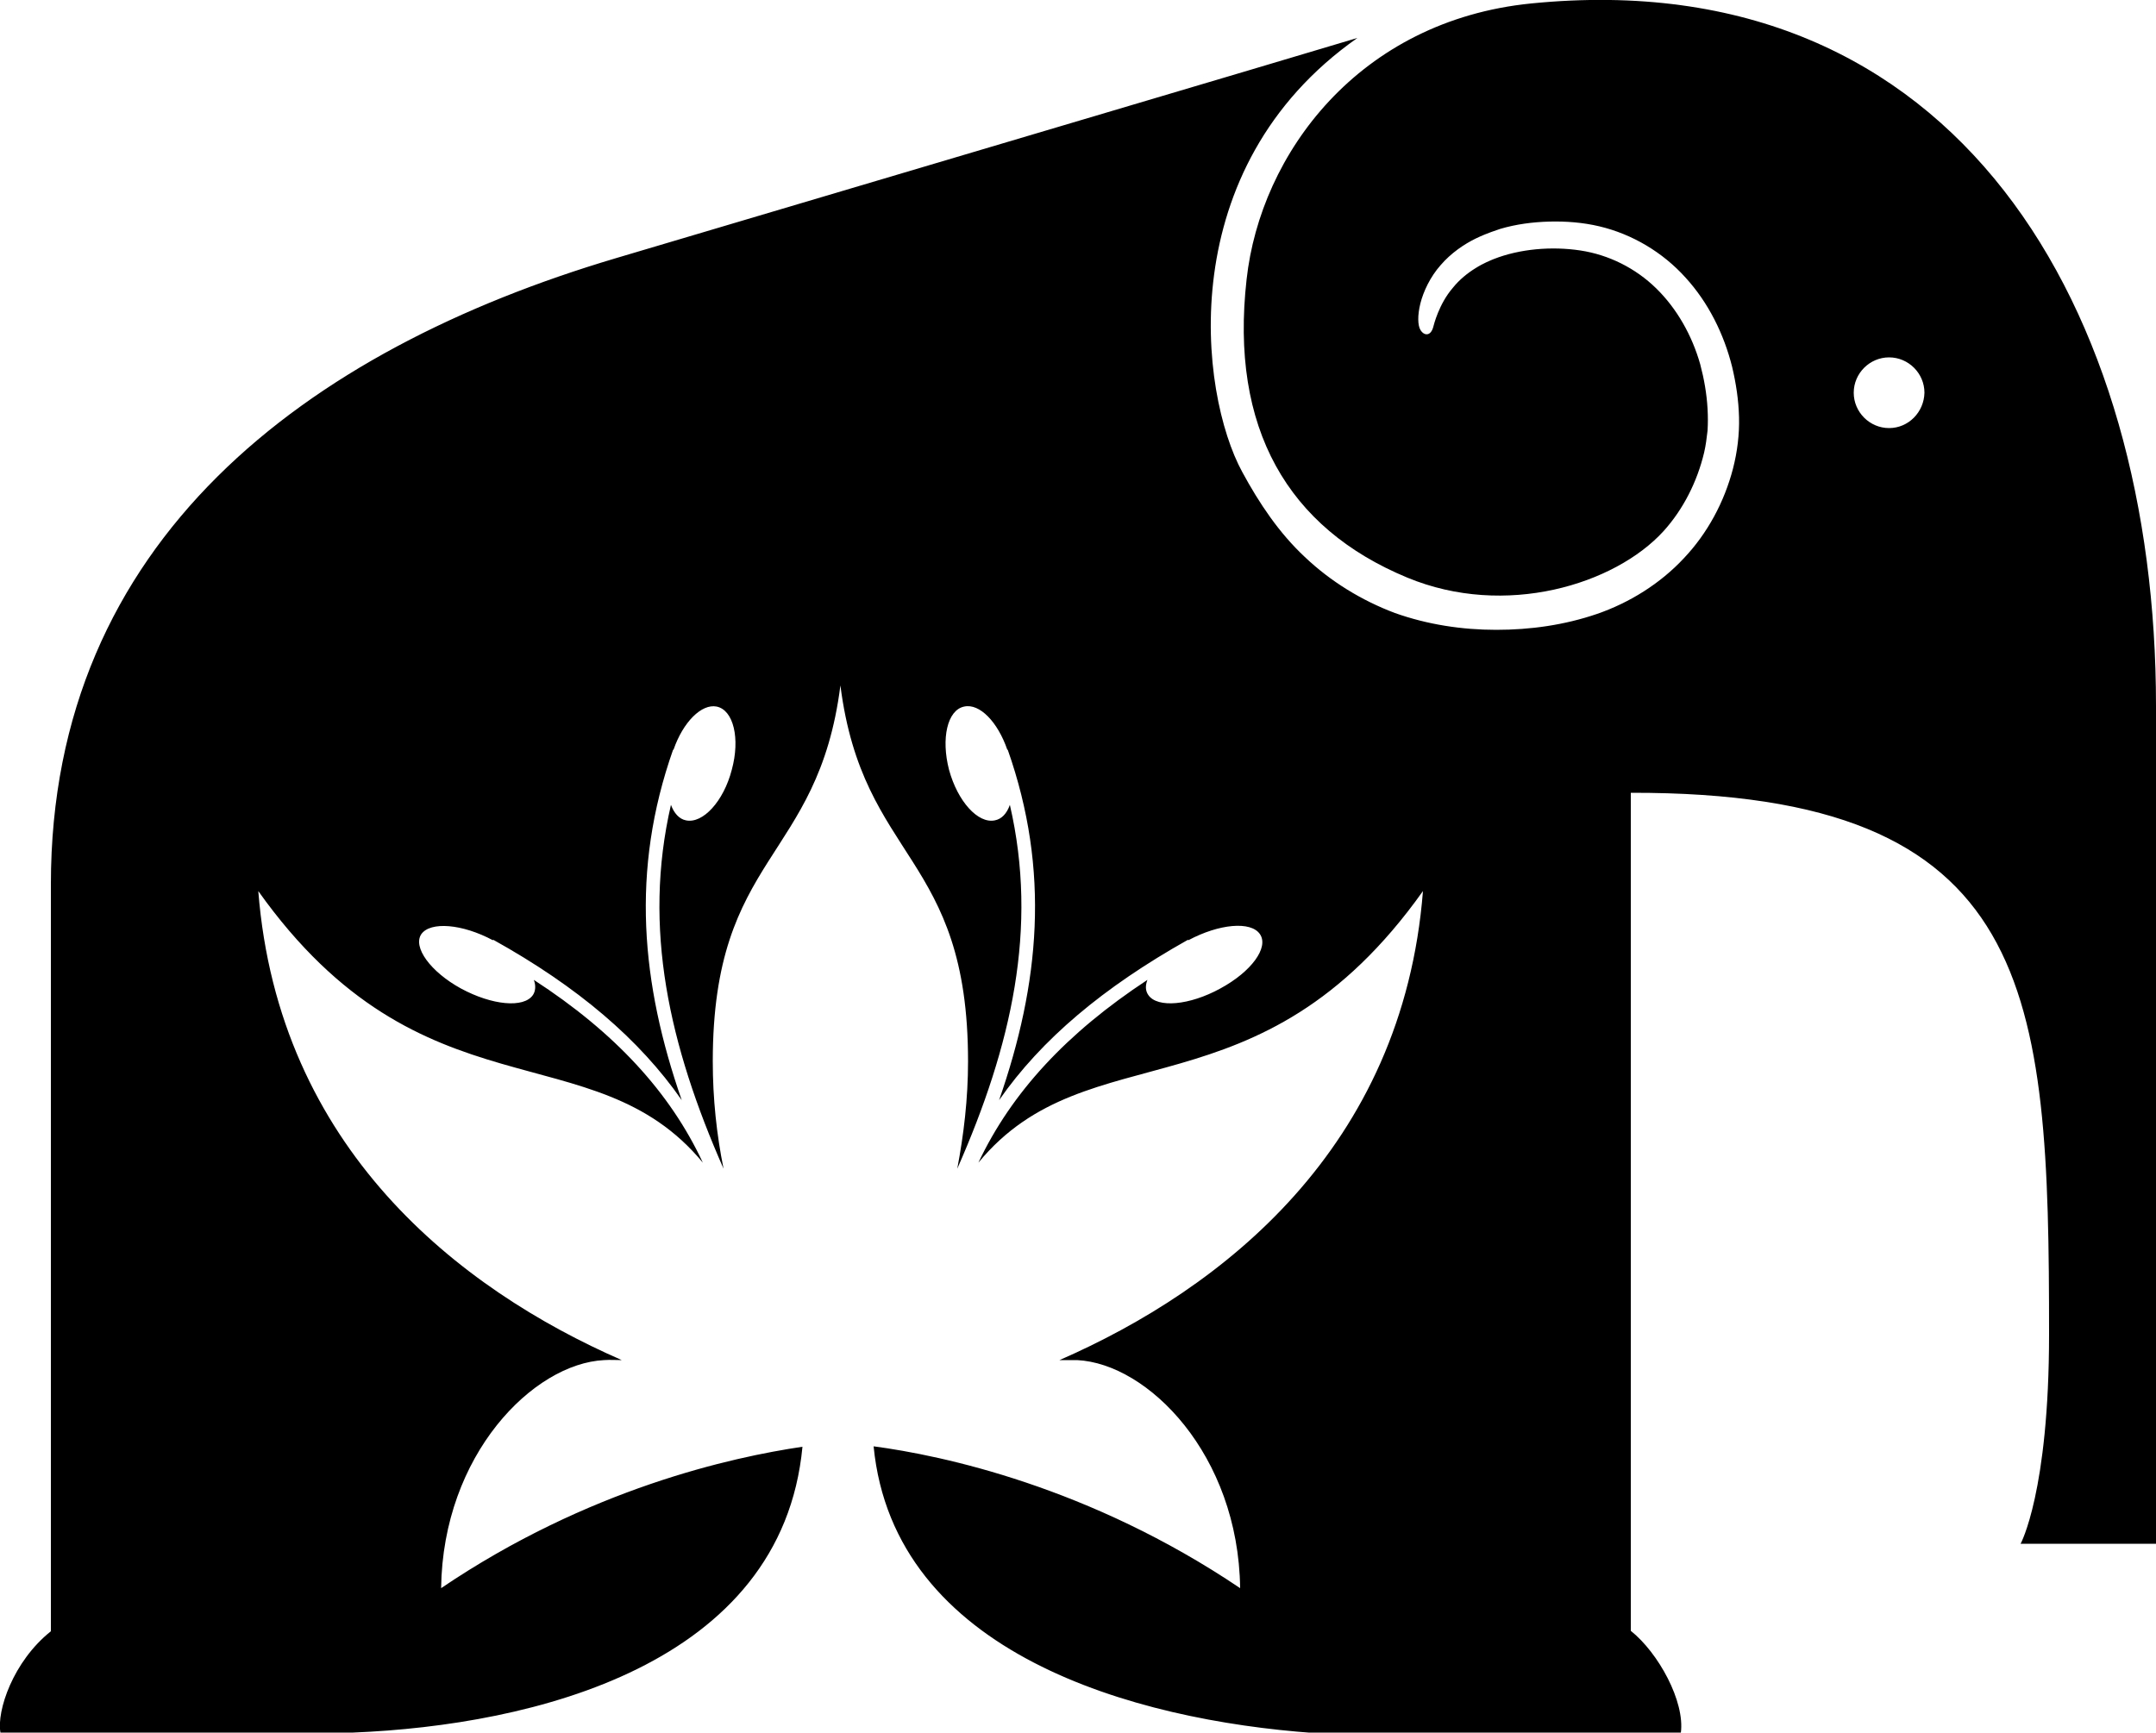 <svg xmlns="http://www.w3.org/2000/svg" viewBox="0 0 500 401.9"><path d="M355.1.8c-40 4-62.8 34.9-66 64-3.9 34.5 9.5 57.7 37.3 69.2 22.7 9.4 48.1 1.6 59.4-10.8 4.6-5.1 7.8-11.5 9.4-18.2.4-1.7.6-3.4.8-5.1.1-1.7.1-3.3 0-5.1-.2-3.5-.8-6.9-1.7-10.3-1.9-6.7-5.4-12.9-10.2-17.6-4.8-4.7-11-7.8-17.6-8.8-6.6-1-14-.4-20.1 2-.7.3-2.3.9-4.2 2.1-1.8 1.1-3.8 2.7-5.3 4.6-3.2 3.7-4.4 8.6-4.5 9-.6 2.3-2.2 2.1-3 .7-.6-1-.7-3.3 0-6.1s2.3-6.2 4.7-8.9c2.4-2.8 5.5-4.9 8.2-6.2 2.7-1.3 4.8-1.9 5.6-2.2 3.7-1.1 7.6-1.6 11.4-1.7 3.9-.1 7.8.2 11.6 1.1 7.6 1.8 14.7 6 20 11.9 5.3 5.8 8.9 13.1 10.8 20.7.9 3.8 1.5 7.7 1.6 11.7.1 4-.4 8-1.4 11.9-2 7.7-5.9 15-11.4 20.8-5.5 5.9-12.6 10.3-20.1 12.9-7.6 2.6-15.5 3.7-23.4 3.7-7.9 0-15.9-1.2-23.5-3.9-7.7-2.9-14.9-7.3-20.9-13-6-5.6-10.6-12.5-14.5-19.7-10-18.3-16.3-70.5 26.7-100.7-17.6 5.3-108.1 32.1-172 51.1-71.7 21.3-131 65.4-131 145.2v173.3C3 385.4-.8 396.9.1 401.9h81.8c41.7-1.7 99.4-15.6 104.2-66.3-16.3 2.4-49.7 9.7-83.8 32.8.4-31 21.4-52.1 37.8-52.9 1.4-.1 2.7 0 4.1 0-37.8-16.5-79.6-49.2-84.3-108.8 38.1 53.6 77.6 32.1 103.1 63-7.6-16.3-20.4-30.2-39.2-42.4.5 1.3.4 2.6-.2 3.5-2.1 3.1-9.5 2.4-16.7-1.5-7.1-3.9-11.2-9.6-9.2-12.6 2.1-3 9.5-2.4 16.6 1.4l.1-.1c19.6 10.9 33.9 23.1 43.7 37.2-9.4-27-11.9-53.2-2-81.3h.1c2.2-6.4 6.5-10.7 10-10 3.9.8 5.5 7.4 3.5 14.7-1.9 7.3-6.7 12.5-10.6 11.7-1.6-.3-2.8-1.7-3.5-3.6-6.6 28.6-.4 55.8 12.2 84.4-1.6-7.9-2.5-16.2-2.5-24.9 0-48.2 24.4-46.3 29.6-87.2 5.2 40.9 29.6 39 29.6 87.2 0 8.7-1 17-2.5 24.9 12.6-28.6 18.8-55.8 12.2-84.4-.7 2-1.9 3.3-3.5 3.6-3.9.8-8.6-4.4-10.6-11.7-1.9-7.3-.4-13.9 3.5-14.7 3.6-.8 7.8 3.6 10 10h.1c9.9 28.1 7.4 54.3-2 81.3 9.8-14.1 24.2-26.2 43.8-37.2l.1.1c7.1-3.8 14.5-4.5 16.6-1.4 2.1 3.1-2 8.7-9.2 12.6-7.1 3.9-14.6 4.6-16.7 1.5-.7-1-.7-2.2-.2-3.5-18.7 12.3-31.5 26.1-39.2 42.4 25.5-31 65-9.4 103.1-63-4.7 59.6-46.5 92.3-84.3 108.8h4.1c16.4.8 37.4 21.9 37.8 52.9-35-23.6-69.2-30.8-85-32.9 4.7 48.1 60.3 63.5 102.1 66.5h85.1c1-7.3-5.2-18.6-11.6-23.7V183.9c94-.2 97 46 97 125.6 0 36.6-6.6 48.6-6.6 48.6H500V163.7C500 72.2 454.3-9.1 355.1.8m83 98.5c-4.5 0-8.2-3.7-8.2-8.2 0-4.5 3.7-8.2 8.2-8.2 4.5 0 8.2 3.7 8.2 8.2-.1 4.5-3.7 8.2-8.2 8.2"/></svg>
